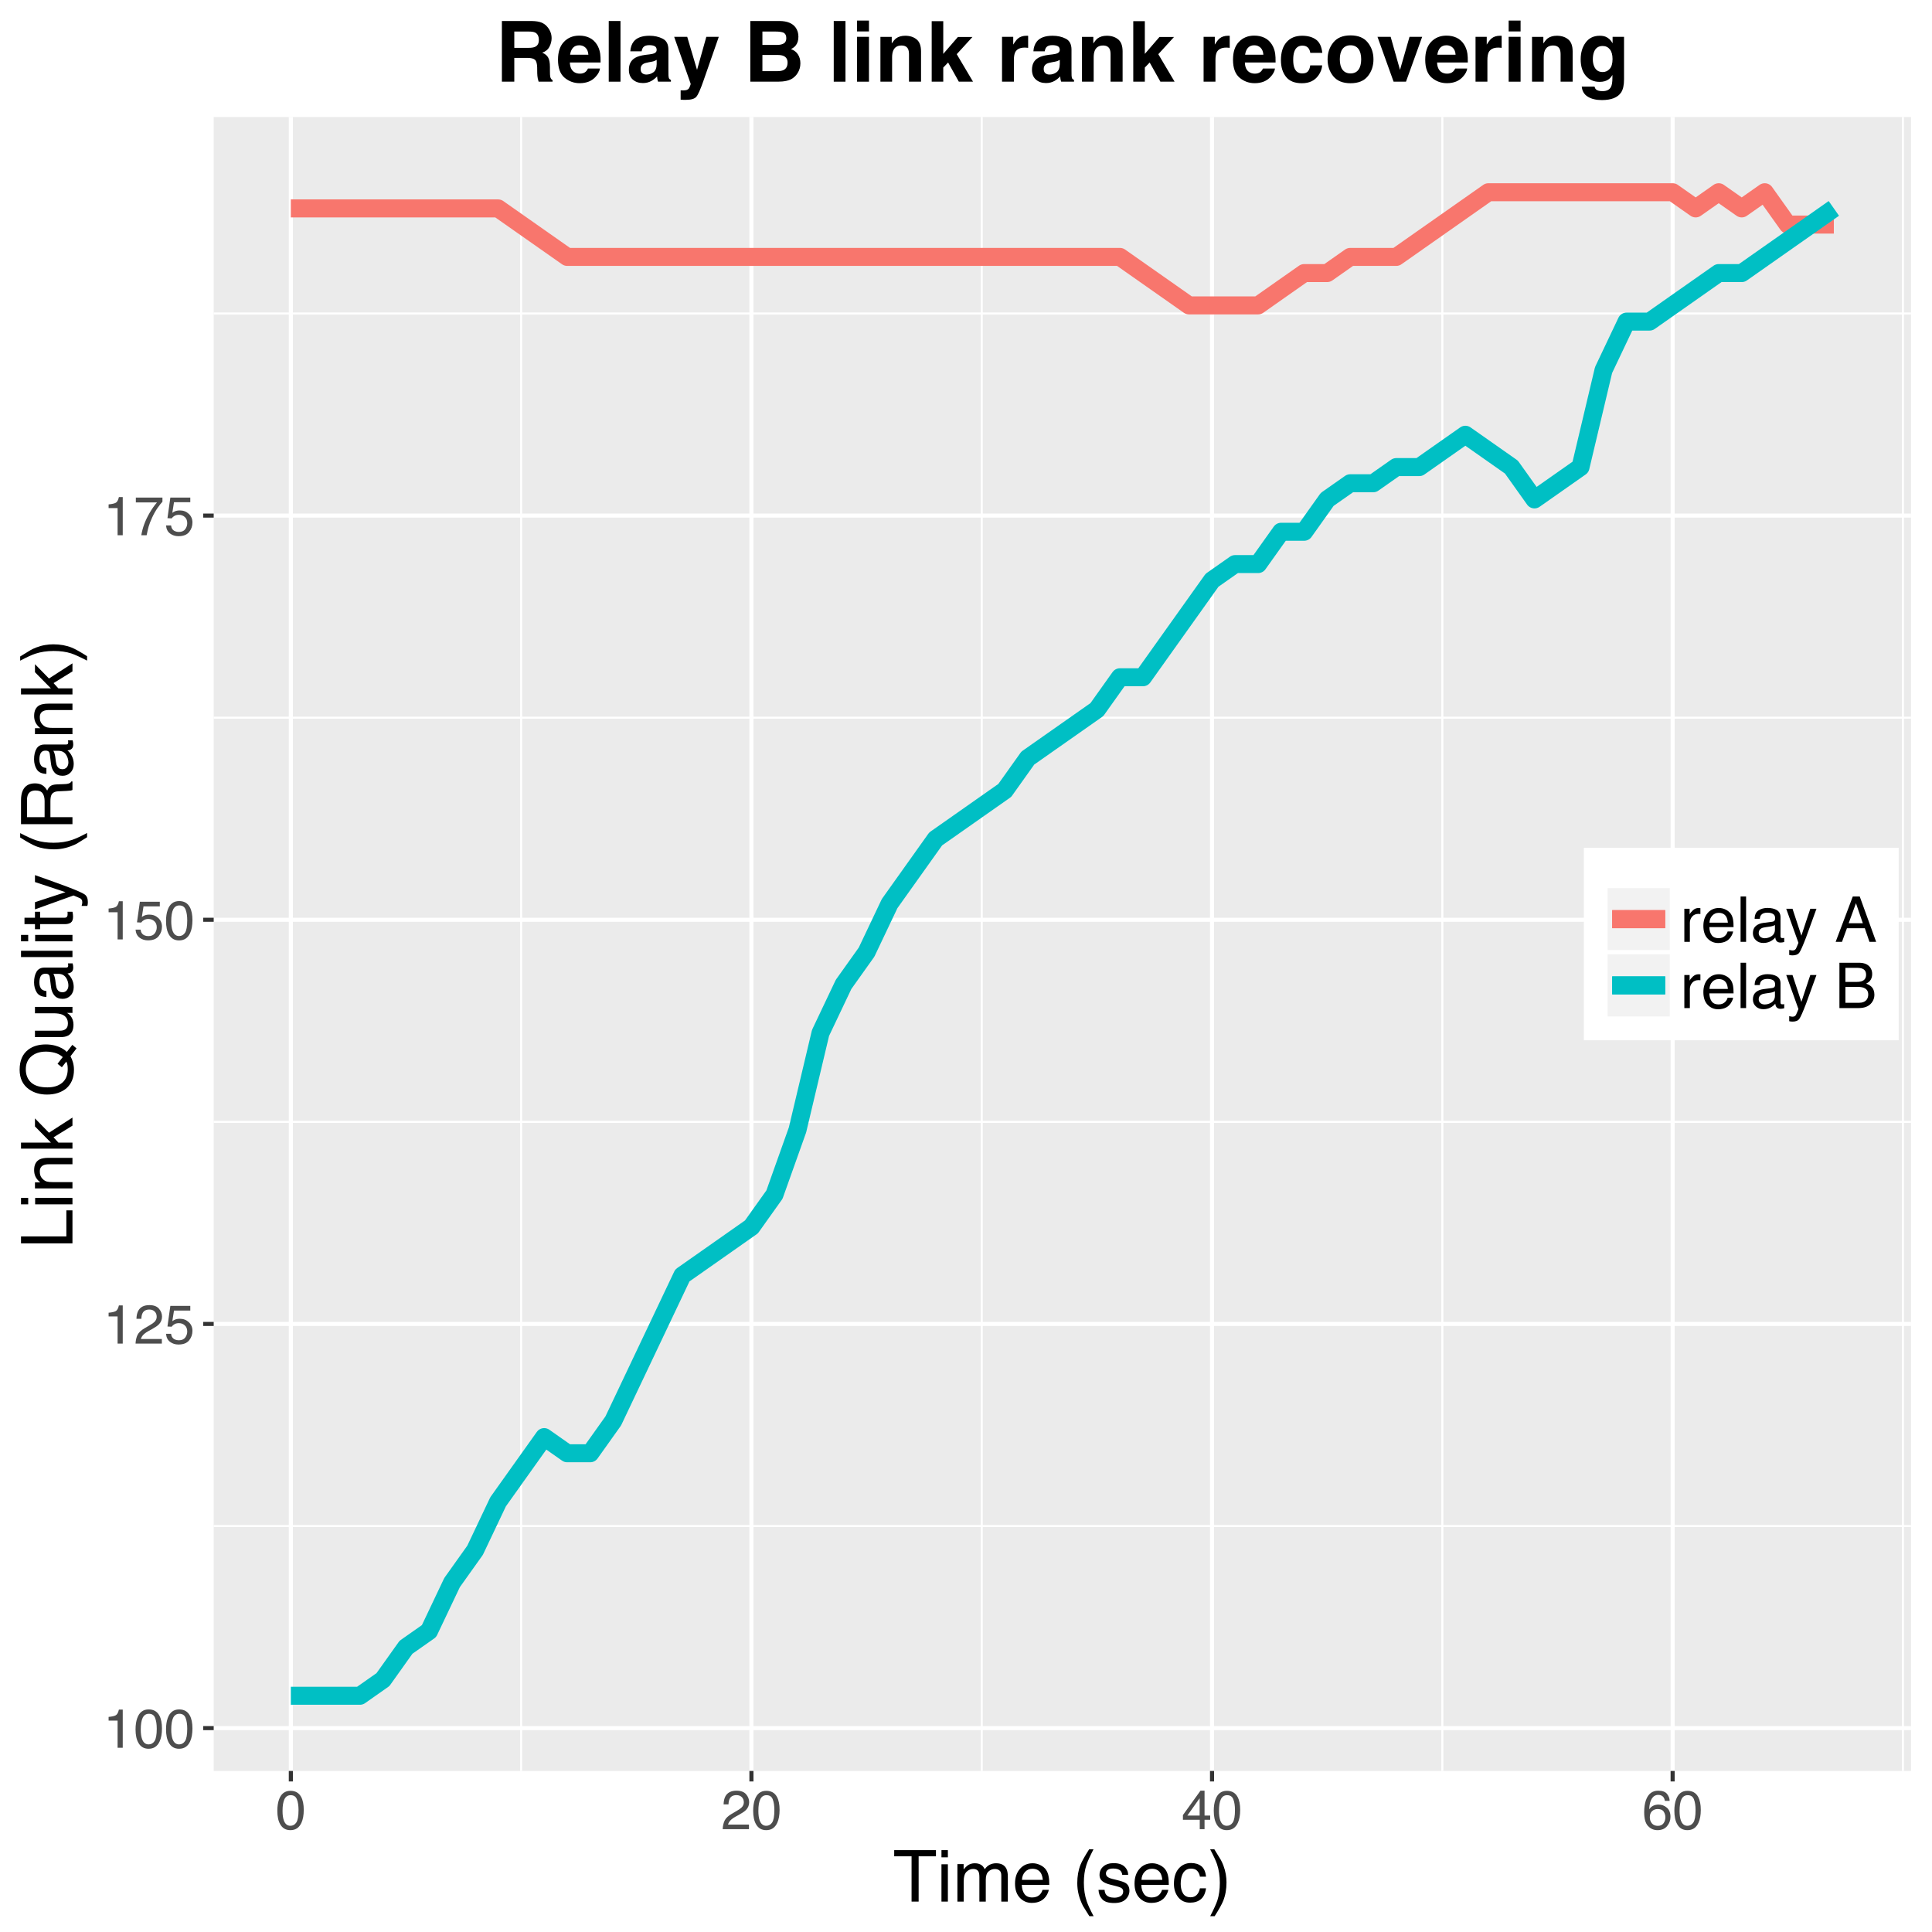 <?xml version="1.0" encoding="UTF-8"?>
<svg xmlns="http://www.w3.org/2000/svg" xmlns:xlink="http://www.w3.org/1999/xlink" width="504pt" height="504pt" viewBox="0 0 504 504" version="1.1">
<defs>
<g>
<symbol overflow="visible" id="glyph0-0">
<path style="stroke:none;" d="M 0.453 0 L 0.453 -10.25 L 8.594 -10.25 L 8.594 0 Z M 7.312 -1.281 L 7.312 -8.969 L 1.75 -8.969 L 1.75 -1.281 Z M 7.312 -1.281 "/>
</symbol>
<symbol overflow="visible" id="glyph0-1">
<path style="stroke:none;" d="M 1.375 -7.078 L 1.375 -8.047 C 2.281 -8.129 2.91 -8.273 3.266 -8.484 C 3.617 -8.691 3.883 -9.18 4.062 -9.953 L 5.062 -9.953 L 5.062 0 L 3.719 0 L 3.719 -7.078 Z M 1.375 -7.078 "/>
</symbol>
<symbol overflow="visible" id="glyph0-2">
<path style="stroke:none;" d="M 3.875 -10 C 5.164 -10 6.098 -9.461 6.672 -8.391 C 7.117 -7.566 7.344 -6.441 7.344 -5.016 C 7.344 -3.648 7.141 -2.523 6.734 -1.641 C 6.148 -0.367 5.191 0.266 3.859 0.266 C 2.66 0.266 1.77 -0.254 1.188 -1.297 C 0.695 -2.16 0.453 -3.328 0.453 -4.797 C 0.453 -5.93 0.598 -6.906 0.891 -7.719 C 1.43 -9.238 2.426 -10 3.875 -10 Z M 3.859 -0.875 C 4.504 -0.875 5.02 -1.16 5.406 -1.734 C 5.789 -2.316 5.984 -3.395 5.984 -4.969 C 5.984 -6.102 5.844 -7.035 5.562 -7.766 C 5.289 -8.492 4.75 -8.859 3.938 -8.859 C 3.195 -8.859 2.656 -8.508 2.312 -7.812 C 1.977 -7.125 1.812 -6.102 1.812 -4.75 C 1.812 -3.727 1.922 -2.91 2.141 -2.297 C 2.473 -1.348 3.047 -0.875 3.859 -0.875 Z M 3.859 -0.875 "/>
</symbol>
<symbol overflow="visible" id="glyph0-3">
<path style="stroke:none;" d="M 0.453 0 C 0.492 -0.863 0.664 -1.613 0.969 -2.25 C 1.281 -2.883 1.891 -3.461 2.797 -3.984 L 4.125 -4.766 C 4.727 -5.109 5.148 -5.406 5.391 -5.656 C 5.773 -6.039 5.969 -6.484 5.969 -6.984 C 5.969 -7.566 5.789 -8.023 5.438 -8.359 C 5.094 -8.703 4.629 -8.875 4.047 -8.875 C 3.18 -8.875 2.586 -8.551 2.266 -7.906 C 2.086 -7.551 1.988 -7.066 1.969 -6.453 L 0.688 -6.453 C 0.707 -7.316 0.867 -8.023 1.172 -8.578 C 1.711 -9.547 2.676 -10.031 4.062 -10.031 C 5.195 -10.031 6.031 -9.719 6.562 -9.094 C 7.094 -8.477 7.359 -7.789 7.359 -7.031 C 7.359 -6.238 7.078 -5.555 6.516 -4.984 C 6.191 -4.648 5.609 -4.25 4.766 -3.781 L 3.797 -3.25 C 3.348 -3 2.992 -2.758 2.734 -2.531 C 2.266 -2.125 1.969 -1.676 1.844 -1.188 L 7.312 -1.188 L 7.312 0 Z M 0.453 0 "/>
</symbol>
<symbol overflow="visible" id="glyph0-4">
<path style="stroke:none;" d="M 1.766 -2.547 C 1.848 -1.828 2.18 -1.332 2.766 -1.062 C 3.066 -0.926 3.41 -0.859 3.797 -0.859 C 4.547 -0.859 5.098 -1.094 5.453 -1.562 C 5.805 -2.039 5.984 -2.566 5.984 -3.141 C 5.984 -3.836 5.77 -4.375 5.344 -4.75 C 4.926 -5.133 4.414 -5.328 3.812 -5.328 C 3.383 -5.328 3.016 -5.242 2.703 -5.078 C 2.391 -4.91 2.125 -4.68 1.906 -4.391 L 0.828 -4.453 L 1.578 -9.828 L 6.781 -9.828 L 6.781 -8.609 L 2.531 -8.609 L 2.094 -5.844 C 2.332 -6.008 2.555 -6.141 2.766 -6.234 C 3.141 -6.391 3.57 -6.469 4.062 -6.469 C 4.977 -6.469 5.754 -6.172 6.391 -5.578 C 7.023 -4.984 7.344 -4.234 7.344 -3.328 C 7.344 -2.379 7.051 -1.547 6.469 -0.828 C 5.883 -0.109 4.953 0.25 3.672 0.25 C 2.859 0.25 2.141 0.02 1.516 -0.438 C 0.891 -0.895 0.535 -1.598 0.453 -2.547 Z M 1.766 -2.547 "/>
</symbol>
<symbol overflow="visible" id="glyph0-5">
<path style="stroke:none;" d="M 7.469 -9.828 L 7.469 -8.734 C 7.156 -8.422 6.727 -7.879 6.188 -7.109 C 5.656 -6.336 5.188 -5.504 4.781 -4.609 C 4.375 -3.734 4.066 -2.941 3.859 -2.234 C 3.723 -1.766 3.551 -1.02 3.344 0 L 1.953 0 C 2.266 -1.906 2.961 -3.805 4.047 -5.703 C 4.68 -6.805 5.348 -7.758 6.047 -8.562 L 0.531 -8.562 L 0.531 -9.828 Z M 7.469 -9.828 "/>
</symbol>
<symbol overflow="visible" id="glyph0-6">
<path style="stroke:none;" d="M 4.719 -3.547 L 4.719 -8.062 L 1.516 -3.547 Z M 4.75 0 L 4.75 -2.438 L 0.359 -2.438 L 0.359 -3.672 L 4.938 -10.031 L 6 -10.031 L 6 -3.547 L 7.469 -3.547 L 7.469 -2.438 L 6 -2.438 L 6 0 Z M 4.75 0 "/>
</symbol>
<symbol overflow="visible" id="glyph0-7">
<path style="stroke:none;" d="M 4.188 -10.031 C 5.301 -10.031 6.078 -9.738 6.516 -9.156 C 6.953 -8.582 7.172 -7.988 7.172 -7.375 L 5.938 -7.375 C 5.863 -7.77 5.742 -8.082 5.578 -8.312 C 5.273 -8.727 4.816 -8.938 4.203 -8.938 C 3.492 -8.938 2.93 -8.609 2.516 -7.953 C 2.109 -7.305 1.883 -6.379 1.844 -5.172 C 2.125 -5.598 2.484 -5.914 2.922 -6.125 C 3.328 -6.312 3.773 -6.406 4.266 -6.406 C 5.098 -6.406 5.828 -6.133 6.453 -5.594 C 7.078 -5.062 7.391 -4.266 7.391 -3.203 C 7.391 -2.297 7.094 -1.488 6.5 -0.781 C 5.914 -0.082 5.078 0.266 3.984 0.266 C 3.047 0.266 2.234 -0.086 1.547 -0.797 C 0.867 -1.516 0.531 -2.711 0.531 -4.391 C 0.531 -5.629 0.68 -6.68 0.984 -7.547 C 1.566 -9.203 2.633 -10.031 4.188 -10.031 Z M 4.094 -0.859 C 4.75 -0.859 5.238 -1.078 5.562 -1.516 C 5.895 -1.961 6.062 -2.488 6.062 -3.094 C 6.062 -3.613 5.914 -4.102 5.625 -4.562 C 5.332 -5.02 4.801 -5.25 4.031 -5.25 C 3.488 -5.25 3.016 -5.07 2.609 -4.719 C 2.203 -4.363 2 -3.82 2 -3.094 C 2 -2.469 2.18 -1.938 2.547 -1.5 C 2.922 -1.07 3.438 -0.859 4.094 -0.859 Z M 4.094 -0.859 "/>
</symbol>
<symbol overflow="visible" id="glyph1-0">
<path style="stroke:none;" d="M 0.609 0 L 0.609 -13.422 L 11.25 -13.422 L 11.25 0 Z M 9.578 -1.688 L 9.578 -11.734 L 2.281 -11.734 L 2.281 -1.688 Z M 9.578 -1.688 "/>
</symbol>
<symbol overflow="visible" id="glyph1-1">
<path style="stroke:none;" d="M 11.188 -13.422 L 11.188 -11.812 L 6.672 -11.812 L 6.672 0 L 4.828 0 L 4.828 -11.812 L 0.297 -11.812 L 0.297 -13.422 Z M 11.188 -13.422 "/>
</symbol>
<symbol overflow="visible" id="glyph1-2">
<path style="stroke:none;" d="M 1.203 -9.734 L 2.875 -9.734 L 2.875 0 L 1.203 0 Z M 1.203 -13.422 L 2.875 -13.422 L 2.875 -11.547 L 1.203 -11.547 Z M 1.203 -13.422 "/>
</symbol>
<symbol overflow="visible" id="glyph1-3">
<path style="stroke:none;" d="M 1.203 -9.781 L 2.828 -9.781 L 2.828 -8.391 C 3.223 -8.867 3.578 -9.219 3.891 -9.438 C 4.43 -9.812 5.047 -10 5.734 -10 C 6.516 -10 7.141 -9.805 7.609 -9.422 C 7.879 -9.203 8.125 -8.879 8.344 -8.453 C 8.707 -8.973 9.133 -9.359 9.625 -9.609 C 10.125 -9.867 10.68 -10 11.297 -10 C 12.609 -10 13.504 -9.523 13.984 -8.578 C 14.234 -8.066 14.359 -7.379 14.359 -6.516 L 14.359 0 L 12.656 0 L 12.656 -6.797 C 12.656 -7.441 12.492 -7.883 12.172 -8.125 C 11.848 -8.375 11.453 -8.5 10.984 -8.5 C 10.336 -8.5 9.781 -8.281 9.312 -7.844 C 8.844 -7.414 8.609 -6.695 8.609 -5.688 L 8.609 0 L 6.938 0 L 6.938 -6.391 C 6.938 -7.047 6.859 -7.523 6.703 -7.828 C 6.453 -8.285 5.988 -8.516 5.312 -8.516 C 4.688 -8.516 4.117 -8.273 3.609 -7.797 C 3.098 -7.316 2.844 -6.445 2.844 -5.188 L 2.844 0 L 1.203 0 Z M 1.203 -9.781 "/>
</symbol>
<symbol overflow="visible" id="glyph1-4">
<path style="stroke:none;" d="M 5.281 -10 C 5.969 -10 6.641 -9.832 7.297 -9.5 C 7.953 -9.176 8.445 -8.758 8.781 -8.25 C 9.113 -7.75 9.332 -7.172 9.438 -6.516 C 9.539 -6.066 9.594 -5.348 9.594 -4.359 L 2.422 -4.359 C 2.453 -3.367 2.688 -2.57 3.125 -1.969 C 3.562 -1.375 4.238 -1.078 5.156 -1.078 C 6.02 -1.078 6.707 -1.359 7.219 -1.922 C 7.508 -2.254 7.711 -2.633 7.828 -3.062 L 9.453 -3.062 C 9.41 -2.707 9.27 -2.305 9.031 -1.859 C 8.789 -1.422 8.52 -1.062 8.219 -0.781 C 7.719 -0.301 7.098 0.023 6.359 0.203 C 5.961 0.297 5.516 0.344 5.016 0.344 C 3.805 0.344 2.773 -0.098 1.922 -0.984 C 1.078 -1.867 0.656 -3.109 0.656 -4.703 C 0.656 -6.273 1.082 -7.551 1.938 -8.531 C 2.789 -9.508 3.906 -10 5.281 -10 Z M 7.906 -5.672 C 7.832 -6.379 7.676 -6.945 7.438 -7.375 C 6.988 -8.164 6.234 -8.562 5.172 -8.562 C 4.422 -8.562 3.789 -8.289 3.281 -7.75 C 2.77 -7.207 2.5 -6.516 2.469 -5.672 Z M 5.125 -10.016 Z M 5.125 -10.016 "/>
</symbol>
<symbol overflow="visible" id="glyph1-5">
<path style="stroke:none;" d=""/>
</symbol>
<symbol overflow="visible" id="glyph1-6">
<path style="stroke:none;" d="M 5.531 -13.641 C 4.57 -11.773 3.953 -10.406 3.672 -9.531 C 3.234 -8.195 3.016 -6.656 3.016 -4.906 C 3.016 -3.145 3.266 -1.535 3.766 -0.078 C 4.066 0.828 4.664 2.125 5.562 3.812 L 4.453 3.812 C 3.566 2.426 3.016 1.539 2.797 1.156 C 2.586 0.77 2.359 0.25 2.109 -0.406 C 1.766 -1.301 1.523 -2.258 1.391 -3.281 C 1.328 -3.812 1.297 -4.316 1.297 -4.797 C 1.297 -6.598 1.578 -8.203 2.141 -9.609 C 2.504 -10.504 3.254 -11.848 4.391 -13.641 Z M 5.531 -13.641 "/>
</symbol>
<symbol overflow="visible" id="glyph1-7">
<path style="stroke:none;" d="M 2.188 -3.062 C 2.227 -2.52 2.363 -2.102 2.594 -1.812 C 3.008 -1.281 3.727 -1.016 4.75 -1.016 C 5.352 -1.016 5.883 -1.145 6.344 -1.406 C 6.812 -1.676 7.047 -2.086 7.047 -2.641 C 7.047 -3.055 6.863 -3.375 6.5 -3.594 C 6.258 -3.727 5.789 -3.883 5.094 -4.062 L 3.781 -4.391 C 2.945 -4.598 2.332 -4.832 1.938 -5.094 C 1.227 -5.531 0.875 -6.145 0.875 -6.938 C 0.875 -7.852 1.207 -8.598 1.875 -9.172 C 2.539 -9.742 3.438 -10.031 4.562 -10.031 C 6.039 -10.031 7.102 -9.598 7.75 -8.734 C 8.156 -8.191 8.352 -7.602 8.344 -6.969 L 6.797 -6.969 C 6.766 -7.344 6.633 -7.68 6.406 -7.984 C 6.02 -8.41 5.363 -8.625 4.438 -8.625 C 3.812 -8.625 3.336 -8.504 3.016 -8.266 C 2.703 -8.035 2.547 -7.723 2.547 -7.328 C 2.547 -6.898 2.754 -6.562 3.172 -6.312 C 3.422 -6.156 3.781 -6.02 4.25 -5.906 L 5.344 -5.641 C 6.52 -5.359 7.312 -5.082 7.719 -4.812 C 8.352 -4.395 8.672 -3.734 8.672 -2.828 C 8.672 -1.961 8.336 -1.211 7.672 -0.578 C 7.016 0.055 6.016 0.375 4.672 0.375 C 3.211 0.375 2.18 0.047 1.578 -0.609 C 0.973 -1.273 0.648 -2.094 0.609 -3.062 Z M 4.609 -10.016 Z M 4.609 -10.016 "/>
</symbol>
<symbol overflow="visible" id="glyph1-8">
<path style="stroke:none;" d="M 4.984 -10.062 C 6.078 -10.062 6.969 -9.789 7.656 -9.25 C 8.352 -8.719 8.77 -7.801 8.906 -6.5 L 7.312 -6.5 C 7.219 -7.094 6.992 -7.586 6.641 -7.984 C 6.297 -8.391 5.742 -8.594 4.984 -8.594 C 3.93 -8.594 3.18 -8.082 2.734 -7.062 C 2.441 -6.395 2.297 -5.578 2.297 -4.609 C 2.297 -3.617 2.5 -2.789 2.906 -2.125 C 3.32 -1.457 3.977 -1.125 4.875 -1.125 C 5.551 -1.125 6.086 -1.332 6.484 -1.75 C 6.891 -2.164 7.164 -2.738 7.312 -3.469 L 8.906 -3.469 C 8.727 -2.164 8.273 -1.211 7.547 -0.609 C 6.816 -0.016 5.879 0.281 4.734 0.281 C 3.461 0.281 2.441 -0.18 1.672 -1.109 C 0.91 -2.047 0.531 -3.219 0.531 -4.625 C 0.531 -6.344 0.945 -7.676 1.781 -8.625 C 2.625 -9.582 3.691 -10.062 4.984 -10.062 Z M 4.719 -10.016 Z M 4.719 -10.016 "/>
</symbol>
<symbol overflow="visible" id="glyph1-9">
<path style="stroke:none;" d="M 0.641 3.812 C 1.609 1.926 2.234 0.551 2.516 -0.312 C 2.941 -1.625 3.156 -3.156 3.156 -4.906 C 3.156 -6.664 2.91 -8.281 2.422 -9.75 C 2.117 -10.645 1.52 -11.941 0.625 -13.641 L 1.719 -13.641 C 2.656 -12.141 3.223 -11.211 3.422 -10.859 C 3.617 -10.516 3.836 -10.035 4.078 -9.422 C 4.367 -8.66 4.578 -7.906 4.703 -7.156 C 4.828 -6.414 4.891 -5.703 4.891 -5.016 C 4.891 -3.211 4.602 -1.602 4.031 -0.188 C 3.664 0.719 2.922 2.051 1.797 3.812 Z M 0.641 3.812 "/>
</symbol>
<symbol overflow="visible" id="glyph2-0">
<path style="stroke:none;" d="M 0 -0.609 L -13.422 -0.609 L -13.422 -11.25 L 0 -11.25 Z M -1.688 -9.578 L -11.734 -9.578 L -11.734 -2.281 L -1.688 -2.281 Z M -1.688 -9.578 "/>
</symbol>
<symbol overflow="visible" id="glyph2-1">
<path style="stroke:none;" d="M -13.422 -1.422 L -13.422 -3.234 L -1.594 -3.234 L -1.594 -10.031 L 0 -10.031 L 0 -1.422 Z M -13.422 -1.422 "/>
</symbol>
<symbol overflow="visible" id="glyph2-2">
<path style="stroke:none;" d="M -9.734 -1.203 L -9.734 -2.875 L 0 -2.875 L 0 -1.203 Z M -13.422 -1.203 L -13.422 -2.875 L -11.547 -2.875 L -11.547 -1.203 Z M -13.422 -1.203 "/>
</symbol>
<symbol overflow="visible" id="glyph2-3">
<path style="stroke:none;" d="M -9.781 -1.203 L -9.781 -2.766 L -8.391 -2.766 C -8.961 -3.234 -9.375 -3.723 -9.625 -4.234 C -9.875 -4.754 -10 -5.332 -10 -5.969 C -10 -7.352 -9.516 -8.289 -8.547 -8.781 C -8.016 -9.039 -7.258 -9.172 -6.281 -9.172 L 0 -9.172 L 0 -7.5 L -6.172 -7.5 C -6.766 -7.5 -7.242 -7.41 -7.609 -7.234 C -8.211 -6.941 -8.516 -6.414 -8.516 -5.656 C -8.516 -5.258 -8.477 -4.938 -8.406 -4.688 C -8.27 -4.238 -8 -3.844 -7.594 -3.5 C -7.27 -3.227 -6.938 -3.051 -6.594 -2.969 C -6.25 -2.883 -5.758 -2.844 -5.125 -2.844 L 0 -2.844 L 0 -1.203 Z M -10.016 -5.062 Z M -10.016 -5.062 "/>
</symbol>
<symbol overflow="visible" id="glyph2-4">
<path style="stroke:none;" d="M -13.422 -1.172 L -13.422 -2.75 L -5.625 -2.75 L -9.781 -6.969 L -9.781 -9.062 L -6.125 -5.328 L 0 -9.281 L 0 -7.172 L -4.938 -4.125 L -3.672 -2.75 L 0 -2.75 L 0 -1.172 Z M -13.422 -1.172 "/>
</symbol>
<symbol overflow="visible" id="glyph2-5">
<path style="stroke:none;" d=""/>
</symbol>
<symbol overflow="visible" id="glyph2-6">
<path style="stroke:none;" d="M -0.031 -13.703 L 1.062 -12.781 L -0.516 -10.719 C -0.234 -10.219 -0.016 -9.676 0.141 -9.094 C 0.305 -8.508 0.391 -7.875 0.391 -7.188 C 0.391 -5.102 -0.289 -3.473 -1.656 -2.297 C -2.977 -1.254 -4.641 -0.734 -6.641 -0.734 C -8.453 -0.734 -10.004 -1.18 -11.297 -2.078 C -12.953 -3.234 -13.781 -4.945 -13.781 -7.219 C -13.781 -9.582 -13.02 -11.332 -11.5 -12.469 C -10.312 -13.363 -8.789 -13.812 -6.938 -13.812 C -6.07 -13.812 -5.242 -13.703 -4.453 -13.484 C -3.234 -13.16 -2.238 -12.617 -1.469 -11.859 Z M -1.234 -7.406 C -1.234 -7.781 -1.258 -8.129 -1.312 -8.453 C -1.363 -8.785 -1.461 -9.078 -1.609 -9.328 L -2.766 -7.859 L -3.891 -8.766 L -2.531 -10.516 C -3.164 -11.066 -3.875 -11.441 -4.656 -11.641 C -5.438 -11.836 -6.188 -11.938 -6.906 -11.938 C -8.488 -11.938 -9.758 -11.523 -10.719 -10.703 C -11.688 -9.879 -12.172 -8.754 -12.172 -7.328 C -12.172 -5.879 -11.707 -4.727 -10.781 -3.875 C -9.852 -3.031 -8.43 -2.609 -6.516 -2.609 C -4.898 -2.609 -3.613 -3.016 -2.656 -3.828 C -1.707 -4.641 -1.234 -5.832 -1.234 -7.406 Z M -1.234 -7.406 "/>
</symbol>
<symbol overflow="visible" id="glyph2-7">
<path style="stroke:none;" d="M -9.781 -2.844 L -3.281 -2.844 C -2.781 -2.844 -2.375 -2.926 -2.062 -3.094 C -1.477 -3.383 -1.188 -3.926 -1.188 -4.719 C -1.188 -5.863 -1.695 -6.645 -2.719 -7.062 C -3.27 -7.281 -4.023 -7.391 -4.984 -7.391 L -9.781 -7.391 L -9.781 -9.047 L 0 -9.047 L 0 -7.484 L -1.438 -7.5 C -1.07 -7.289 -0.758 -7.031 -0.5 -6.719 C 0.008 -6.082 0.266 -5.316 0.266 -4.422 C 0.266 -3.035 -0.195 -2.086 -1.125 -1.578 C -1.625 -1.305 -2.289 -1.172 -3.125 -1.172 L -9.781 -1.172 Z M -10.016 -5.109 Z M -10.016 -5.109 "/>
</symbol>
<symbol overflow="visible" id="glyph2-8">
<path style="stroke:none;" d="M -2.609 -2.469 C -2.129 -2.469 -1.75 -2.641 -1.469 -2.984 C -1.195 -3.328 -1.062 -3.738 -1.062 -4.219 C -1.062 -4.801 -1.195 -5.363 -1.469 -5.906 C -1.914 -6.812 -2.645 -7.266 -3.656 -7.266 L -4.984 -7.266 C -4.848 -7.066 -4.738 -6.805 -4.656 -6.484 C -4.57 -6.172 -4.508 -5.863 -4.469 -5.562 L -4.344 -4.562 C -4.27 -3.969 -4.145 -3.52 -3.969 -3.219 C -3.688 -2.719 -3.234 -2.469 -2.609 -2.469 Z M -5.922 -6.453 C -5.973 -6.828 -6.133 -7.078 -6.406 -7.203 C -6.551 -7.273 -6.758 -7.312 -7.031 -7.312 C -7.594 -7.312 -8 -7.113 -8.25 -6.719 C -8.5 -6.32 -8.625 -5.75 -8.625 -5 C -8.625 -4.145 -8.395 -3.535 -7.938 -3.172 C -7.676 -2.973 -7.297 -2.844 -6.797 -2.781 L -6.797 -1.25 C -8.004 -1.281 -8.844 -1.672 -9.312 -2.422 C -9.781 -3.172 -10.016 -4.047 -10.016 -5.047 C -10.016 -6.191 -9.797 -7.125 -9.359 -7.844 C -8.922 -8.551 -8.238 -8.906 -7.312 -8.906 L -1.688 -8.906 C -1.508 -8.906 -1.367 -8.941 -1.266 -9.016 C -1.16 -9.086 -1.109 -9.238 -1.109 -9.469 C -1.109 -9.539 -1.113 -9.617 -1.125 -9.703 C -1.133 -9.797 -1.148 -9.895 -1.172 -10 L 0.047 -10 C 0.117 -9.738 0.16 -9.539 0.172 -9.406 C 0.191 -9.281 0.203 -9.102 0.203 -8.875 C 0.203 -8.301 0.004 -7.891 -0.391 -7.641 C -0.609 -7.504 -0.91 -7.41 -1.297 -7.359 C -0.859 -7.016 -0.477 -6.531 -0.156 -5.906 C 0.164 -5.281 0.328 -4.586 0.328 -3.828 C 0.328 -2.922 0.051 -2.18 -0.5 -1.609 C -1.051 -1.035 -1.738 -0.75 -2.562 -0.75 C -3.469 -0.75 -4.172 -1.031 -4.672 -1.594 C -5.172 -2.164 -5.477 -2.91 -5.594 -3.828 Z M -10.016 -5.094 Z M -10.016 -5.094 "/>
</symbol>
<symbol overflow="visible" id="glyph2-9">
<path style="stroke:none;" d="M -13.422 -1.25 L -13.422 -2.891 L 0 -2.891 L 0 -1.25 Z M -13.422 -1.25 "/>
</symbol>
<symbol overflow="visible" id="glyph2-10">
<path style="stroke:none;" d="M -12.516 -1.531 L -12.516 -3.203 L -9.781 -3.203 L -9.781 -4.766 L -8.438 -4.766 L -8.438 -3.203 L -2.062 -3.203 C -1.719 -3.203 -1.488 -3.316 -1.375 -3.547 C -1.301 -3.672 -1.266 -3.883 -1.266 -4.188 C -1.266 -4.258 -1.266 -4.344 -1.266 -4.438 C -1.273 -4.531 -1.285 -4.641 -1.297 -4.766 L 0 -4.766 C 0.051 -4.566 0.086 -4.363 0.109 -4.156 C 0.141 -3.957 0.156 -3.738 0.156 -3.5 C 0.156 -2.738 -0.035 -2.219 -0.422 -1.938 C -0.816 -1.664 -1.332 -1.531 -1.969 -1.531 L -8.438 -1.531 L -8.438 -0.203 L -9.781 -0.203 L -9.781 -1.531 Z M -12.516 -1.531 "/>
</symbol>
<symbol overflow="visible" id="glyph2-11">
<path style="stroke:none;" d="M -9.781 -7.312 L -9.781 -9.125 C -9.156 -8.895 -7.723 -8.383 -5.484 -7.594 C -3.805 -6.988 -2.438 -6.488 -1.375 -6.094 C 1.113 -5.145 2.633 -4.473 3.188 -4.078 C 3.738 -3.691 4.016 -3.023 4.016 -2.078 C 4.016 -1.836 4.004 -1.656 3.984 -1.531 C 3.961 -1.414 3.926 -1.266 3.875 -1.078 L 2.391 -1.078 C 2.461 -1.359 2.508 -1.562 2.531 -1.688 C 2.551 -1.82 2.562 -1.938 2.562 -2.031 C 2.562 -2.344 2.508 -2.566 2.406 -2.703 C 2.301 -2.848 2.176 -2.969 2.031 -3.062 C 1.988 -3.094 1.738 -3.203 1.281 -3.391 C 0.832 -3.586 0.5 -3.727 0.281 -3.812 L -9.781 -0.188 L -9.781 -2.062 L -1.812 -4.672 Z M -10.016 -4.672 Z M -10.016 -4.672 "/>
</symbol>
<symbol overflow="visible" id="glyph2-12">
<path style="stroke:none;" d="M -13.641 -5.531 C -11.773 -4.57 -10.406 -3.953 -9.531 -3.672 C -8.195 -3.234 -6.656 -3.016 -4.906 -3.016 C -3.145 -3.016 -1.535 -3.266 -0.078 -3.766 C 0.828 -4.066 2.125 -4.664 3.812 -5.562 L 3.812 -4.453 C 2.426 -3.566 1.539 -3.016 1.156 -2.797 C 0.77 -2.586 0.25 -2.359 -0.406 -2.109 C -1.301 -1.766 -2.258 -1.523 -3.281 -1.391 C -3.812 -1.328 -4.316 -1.297 -4.797 -1.297 C -6.598 -1.297 -8.203 -1.578 -9.609 -2.141 C -10.504 -2.504 -11.848 -3.254 -13.641 -4.391 Z M -13.641 -5.531 "/>
</symbol>
<symbol overflow="visible" id="glyph2-13">
<path style="stroke:none;" d="M -7.266 -7.656 C -7.266 -8.508 -7.438 -9.18 -7.781 -9.672 C -8.125 -10.172 -8.738 -10.422 -9.625 -10.422 C -10.582 -10.422 -11.234 -10.078 -11.578 -9.391 C -11.766 -9.016 -11.859 -8.52 -11.859 -7.906 L -11.859 -3.469 L -7.266 -3.469 Z M -13.422 -1.641 L -13.422 -7.859 C -13.422 -8.879 -13.27 -9.723 -12.969 -10.391 C -12.395 -11.648 -11.336 -12.281 -9.797 -12.281 C -8.992 -12.281 -8.336 -12.113 -7.828 -11.781 C -7.316 -11.445 -6.906 -10.984 -6.594 -10.391 C -6.383 -10.91 -6.102 -11.301 -5.75 -11.562 C -5.406 -11.832 -4.844 -11.984 -4.062 -12.016 L -2.266 -12.078 C -1.754 -12.086 -1.375 -12.129 -1.125 -12.203 C -0.695 -12.305 -0.422 -12.5 -0.297 -12.781 L 0 -12.781 L 0 -10.562 C -0.113 -10.5 -0.258 -10.445 -0.438 -10.406 C -0.625 -10.375 -0.977 -10.344 -1.5 -10.312 L -3.75 -10.203 C -4.625 -10.16 -5.207 -9.836 -5.5 -9.234 C -5.664 -8.891 -5.75 -8.344 -5.75 -7.594 L -5.75 -3.469 L 0 -3.469 L 0 -1.641 Z M -13.422 -1.641 "/>
</symbol>
<symbol overflow="visible" id="glyph2-14">
<path style="stroke:none;" d="M 3.812 -0.641 C 1.926 -1.609 0.551 -2.234 -0.312 -2.516 C -1.625 -2.941 -3.156 -3.156 -4.906 -3.156 C -6.664 -3.156 -8.281 -2.91 -9.75 -2.422 C -10.645 -2.117 -11.941 -1.52 -13.641 -0.625 L -13.641 -1.719 C -12.141 -2.656 -11.211 -3.223 -10.859 -3.422 C -10.516 -3.617 -10.035 -3.836 -9.422 -4.078 C -8.66 -4.367 -7.906 -4.578 -7.156 -4.703 C -6.414 -4.828 -5.703 -4.891 -5.016 -4.891 C -3.211 -4.891 -1.602 -4.602 -0.188 -4.031 C 0.719 -3.664 2.051 -2.922 3.812 -1.797 Z M 3.812 -0.641 "/>
</symbol>
<symbol overflow="visible" id="glyph3-0">
<path style="stroke:none;" d="M 0.531 0 L 0.531 -11.828 L 9.922 -11.828 L 9.922 0 Z M 8.438 -1.484 L 8.438 -10.359 L 2.016 -10.359 L 2.016 -1.484 Z M 8.438 -1.484 "/>
</symbol>
<symbol overflow="visible" id="glyph3-1">
<path style="stroke:none;" d="M 1.109 -8.625 L 2.484 -8.625 L 2.484 -7.141 C 2.598 -7.43 2.875 -7.785 3.312 -8.203 C 3.75 -8.617 4.254 -8.828 4.828 -8.828 C 4.859 -8.828 4.906 -8.82 4.969 -8.812 C 5.031 -8.812 5.141 -8.801 5.297 -8.781 L 5.297 -7.25 C 5.211 -7.27 5.133 -7.281 5.062 -7.281 C 4.988 -7.289 4.91 -7.297 4.828 -7.297 C 4.098 -7.297 3.535 -7.055 3.141 -6.578 C 2.742 -6.109 2.547 -5.57 2.547 -4.969 L 2.547 0 L 1.109 0 Z M 1.109 -8.625 "/>
</symbol>
<symbol overflow="visible" id="glyph3-2">
<path style="stroke:none;" d="M 4.656 -8.828 C 5.27 -8.828 5.863 -8.68 6.438 -8.391 C 7.008 -8.098 7.445 -7.727 7.75 -7.281 C 8.039 -6.844 8.234 -6.332 8.328 -5.75 C 8.41 -5.352 8.453 -4.719 8.453 -3.844 L 2.141 -3.844 C 2.16 -2.969 2.363 -2.266 2.75 -1.734 C 3.133 -1.211 3.734 -0.953 4.547 -0.953 C 5.305 -0.953 5.91 -1.203 6.359 -1.703 C 6.617 -1.992 6.801 -2.328 6.906 -2.703 L 8.344 -2.703 C 8.301 -2.391 8.172 -2.035 7.953 -1.641 C 7.742 -1.254 7.508 -0.938 7.25 -0.688 C 6.812 -0.258 6.266 0.023 5.609 0.172 C 5.266 0.266 4.875 0.312 4.438 0.312 C 3.352 0.312 2.438 -0.078 1.688 -0.859 C 0.945 -1.641 0.578 -2.738 0.578 -4.156 C 0.578 -5.539 0.953 -6.664 1.703 -7.531 C 2.461 -8.395 3.445 -8.828 4.656 -8.828 Z M 6.969 -5 C 6.906 -5.633 6.77 -6.141 6.562 -6.516 C 6.164 -7.211 5.5 -7.562 4.562 -7.562 C 3.895 -7.562 3.336 -7.316 2.891 -6.828 C 2.441 -6.348 2.203 -5.738 2.172 -5 Z M 4.516 -8.844 Z M 4.516 -8.844 "/>
</symbol>
<symbol overflow="visible" id="glyph3-3">
<path style="stroke:none;" d="M 1.109 -11.828 L 2.547 -11.828 L 2.547 0 L 1.109 0 Z M 1.109 -11.828 "/>
</symbol>
<symbol overflow="visible" id="glyph3-4">
<path style="stroke:none;" d="M 2.172 -2.297 C 2.172 -1.879 2.32 -1.547 2.625 -1.297 C 2.938 -1.055 3.301 -0.938 3.719 -0.938 C 4.227 -0.938 4.723 -1.055 5.203 -1.297 C 6.004 -1.691 6.406 -2.332 6.406 -3.219 L 6.406 -4.391 C 6.227 -4.273 6 -4.18 5.719 -4.109 C 5.445 -4.035 5.176 -3.984 4.906 -3.953 L 4.031 -3.828 C 3.5 -3.766 3.102 -3.656 2.844 -3.5 C 2.395 -3.25 2.172 -2.848 2.172 -2.297 Z M 5.688 -5.234 C 6.02 -5.273 6.242 -5.41 6.359 -5.641 C 6.422 -5.773 6.453 -5.961 6.453 -6.203 C 6.453 -6.691 6.273 -7.047 5.922 -7.266 C 5.566 -7.492 5.066 -7.609 4.422 -7.609 C 3.66 -7.609 3.117 -7.406 2.797 -7 C 2.617 -6.77 2.504 -6.438 2.453 -6 L 1.109 -6 C 1.129 -7.062 1.473 -7.801 2.141 -8.219 C 2.805 -8.633 3.578 -8.844 4.453 -8.844 C 5.461 -8.844 6.285 -8.648 6.922 -8.266 C 7.547 -7.867 7.859 -7.266 7.859 -6.453 L 7.859 -1.484 C 7.859 -1.328 7.891 -1.203 7.953 -1.109 C 8.016 -1.023 8.145 -0.984 8.344 -0.984 C 8.406 -0.984 8.477 -0.984 8.562 -0.984 C 8.645 -0.992 8.734 -1.008 8.828 -1.031 L 8.828 0.047 C 8.598 0.109 8.422 0.145 8.297 0.156 C 8.18 0.176 8.023 0.188 7.828 0.188 C 7.328 0.188 6.961 0.008 6.734 -0.344 C 6.617 -0.531 6.535 -0.797 6.484 -1.141 C 6.191 -0.754 5.77 -0.414 5.219 -0.125 C 4.664 0.156 4.055 0.297 3.391 0.297 C 2.586 0.297 1.93 0.051 1.422 -0.438 C 0.91 -0.926 0.656 -1.535 0.656 -2.266 C 0.656 -3.066 0.906 -3.688 1.406 -4.125 C 1.906 -4.562 2.562 -4.832 3.375 -4.938 Z M 4.484 -8.844 Z M 4.484 -8.844 "/>
</symbol>
<symbol overflow="visible" id="glyph3-5">
<path style="stroke:none;" d="M 6.453 -8.625 L 8.062 -8.625 C 7.852 -8.07 7.395 -6.812 6.688 -4.844 C 6.164 -3.363 5.727 -2.156 5.375 -1.219 C 4.531 0.988 3.938 2.332 3.594 2.812 C 3.25 3.289 2.66 3.531 1.828 3.531 C 1.617 3.531 1.457 3.52 1.344 3.5 C 1.238 3.488 1.109 3.461 0.953 3.422 L 0.953 2.109 C 1.203 2.172 1.383 2.207 1.5 2.219 C 1.613 2.238 1.711 2.25 1.797 2.25 C 2.066 2.25 2.266 2.203 2.391 2.109 C 2.516 2.023 2.617 1.922 2.703 1.797 C 2.734 1.754 2.832 1.535 3 1.141 C 3.164 0.742 3.285 0.445 3.359 0.25 L 0.172 -8.625 L 1.812 -8.625 L 4.125 -1.609 Z M 4.109 -8.844 Z M 4.109 -8.844 "/>
</symbol>
<symbol overflow="visible" id="glyph3-6">
<path style="stroke:none;" d=""/>
</symbol>
<symbol overflow="visible" id="glyph3-7">
<path style="stroke:none;" d="M 7.328 -4.844 L 5.531 -10.078 L 3.625 -4.844 Z M 4.703 -11.828 L 6.516 -11.828 L 10.797 0 L 9.047 0 L 7.844 -3.547 L 3.172 -3.547 L 1.891 0 L 0.234 0 Z M 5.531 -11.828 Z M 5.531 -11.828 "/>
</symbol>
<symbol overflow="visible" id="glyph3-8">
<path style="stroke:none;" d="M 5.703 -6.828 C 6.379 -6.828 6.906 -6.922 7.281 -7.109 C 7.875 -7.41 8.172 -7.941 8.172 -8.703 C 8.172 -9.484 7.859 -10.004 7.234 -10.266 C 6.867 -10.422 6.336 -10.5 5.641 -10.5 L 2.781 -10.5 L 2.781 -6.828 Z M 6.25 -1.375 C 7.227 -1.375 7.926 -1.656 8.344 -2.219 C 8.602 -2.582 8.734 -3.02 8.734 -3.531 C 8.734 -4.383 8.352 -4.969 7.594 -5.281 C 7.188 -5.445 6.645 -5.531 5.969 -5.531 L 2.781 -5.531 L 2.781 -1.375 Z M 1.219 -11.828 L 6.297 -11.828 C 7.68 -11.828 8.664 -11.414 9.25 -10.594 C 9.594 -10.102 9.766 -9.539 9.766 -8.906 C 9.766 -8.156 9.555 -7.539 9.141 -7.062 C 8.922 -6.812 8.602 -6.582 8.188 -6.375 C 8.789 -6.145 9.242 -5.883 9.547 -5.594 C 10.078 -5.07 10.344 -4.359 10.344 -3.453 C 10.344 -2.691 10.102 -2.004 9.625 -1.391 C 8.914 -0.461 7.781 0 6.219 0 L 1.219 0 Z M 1.219 -11.828 "/>
</symbol>
<symbol overflow="visible" id="glyph4-0">
<path style="stroke:none;" d="M 1.656 0 L 1.656 -15.828 L 14.406 -15.828 L 14.406 0 Z M 12.422 -1.984 L 12.422 -13.859 L 3.625 -13.859 L 3.625 -1.984 Z M 12.422 -1.984 "/>
</symbol>
<symbol overflow="visible" id="glyph4-1">
<path style="stroke:none;" d="M 4.984 -13.078 L 4.984 -8.828 L 8.734 -8.828 C 9.473 -8.828 10.031 -8.914 10.406 -9.094 C 11.062 -9.395 11.391 -9.988 11.391 -10.875 C 11.391 -11.832 11.07 -12.477 10.438 -12.812 C 10.082 -12.988 9.547 -13.078 8.828 -13.078 Z M 9.516 -15.828 C 10.629 -15.805 11.484 -15.672 12.078 -15.422 C 12.68 -15.172 13.188 -14.801 13.594 -14.312 C 13.938 -13.914 14.207 -13.473 14.406 -12.984 C 14.613 -12.492 14.719 -11.941 14.719 -11.328 C 14.719 -10.566 14.523 -9.82 14.141 -9.094 C 13.766 -8.375 13.141 -7.863 12.266 -7.562 C 12.992 -7.27 13.508 -6.852 13.812 -6.312 C 14.125 -5.77 14.281 -4.941 14.281 -3.828 L 14.281 -2.766 C 14.281 -2.047 14.305 -1.555 14.359 -1.297 C 14.441 -0.891 14.645 -0.586 14.969 -0.391 L 14.969 0 L 11.328 0 C 11.223 -0.352 11.148 -0.633 11.109 -0.844 C 11.023 -1.289 10.977 -1.75 10.969 -2.219 L 10.953 -3.688 C 10.93 -4.695 10.742 -5.367 10.391 -5.703 C 10.035 -6.035 9.375 -6.203 8.406 -6.203 L 4.984 -6.203 L 4.984 0 L 1.75 0 L 1.75 -15.828 Z M 9.516 -15.828 "/>
</symbol>
<symbol overflow="visible" id="glyph4-2">
<path style="stroke:none;" d="M 6.047 -9.5 C 5.336 -9.5 4.785 -9.273 4.391 -8.828 C 4.004 -8.391 3.758 -7.789 3.656 -7.031 L 8.422 -7.031 C 8.367 -7.832 8.125 -8.441 7.688 -8.859 C 7.25 -9.285 6.703 -9.5 6.047 -9.5 Z M 6.047 -12.016 C 7.023 -12.016 7.898 -11.832 8.672 -11.469 C 9.453 -11.102 10.098 -10.531 10.609 -9.75 C 11.066 -9.051 11.363 -8.242 11.5 -7.328 C 11.582 -6.785 11.617 -6.008 11.609 -5 L 3.594 -5 C 3.633 -3.832 4 -3.008 4.688 -2.531 C 5.113 -2.238 5.625 -2.094 6.219 -2.094 C 6.852 -2.094 7.363 -2.27 7.75 -2.625 C 7.969 -2.82 8.16 -3.094 8.328 -3.438 L 11.453 -3.438 C 11.367 -2.738 11.004 -2.035 10.359 -1.328 C 9.359 -0.18 7.957 0.391 6.156 0.391 C 4.664 0.391 3.348 -0.086 2.203 -1.047 C 1.066 -2.016 0.5 -3.578 0.5 -5.734 C 0.5 -7.766 1.016 -9.316 2.047 -10.391 C 3.078 -11.473 4.41 -12.016 6.047 -12.016 Z M 6.266 -12.016 Z M 6.266 -12.016 "/>
</symbol>
<symbol overflow="visible" id="glyph4-3">
<path style="stroke:none;" d="M 4.562 0 L 1.5 0 L 1.5 -15.828 L 4.562 -15.828 Z M 4.562 0 "/>
</symbol>
<symbol overflow="visible" id="glyph4-4">
<path style="stroke:none;" d="M 7.891 -5.688 C 7.691 -5.57 7.492 -5.473 7.297 -5.391 C 7.098 -5.316 6.828 -5.25 6.484 -5.188 L 5.797 -5.062 C 5.148 -4.945 4.691 -4.805 4.422 -4.641 C 3.941 -4.359 3.703 -3.926 3.703 -3.344 C 3.703 -2.82 3.848 -2.441 4.141 -2.203 C 4.43 -1.973 4.785 -1.859 5.203 -1.859 C 5.859 -1.859 6.461 -2.051 7.016 -2.438 C 7.578 -2.82 7.867 -3.531 7.891 -4.562 Z M 6.031 -7.125 C 6.594 -7.195 6.992 -7.285 7.234 -7.391 C 7.672 -7.578 7.891 -7.867 7.891 -8.266 C 7.891 -8.742 7.723 -9.07 7.391 -9.25 C 7.055 -9.438 6.57 -9.531 5.938 -9.531 C 5.207 -9.531 4.691 -9.348 4.391 -8.984 C 4.18 -8.723 4.039 -8.367 3.969 -7.922 L 1.016 -7.922 C 1.078 -8.941 1.363 -9.781 1.875 -10.438 C 2.676 -11.469 4.062 -11.984 6.031 -11.984 C 7.312 -11.984 8.453 -11.727 9.453 -11.219 C 10.453 -10.719 10.953 -9.758 10.953 -8.344 L 10.953 -2.969 C 10.953 -2.602 10.957 -2.156 10.969 -1.625 C 10.988 -1.219 11.047 -0.941 11.141 -0.797 C 11.242 -0.66 11.398 -0.547 11.609 -0.453 L 11.609 0 L 8.266 0 C 8.172 -0.238 8.109 -0.461 8.078 -0.672 C 8.047 -0.879 8.02 -1.113 8 -1.375 C 7.57 -0.914 7.082 -0.523 6.531 -0.203 C 5.875 0.172 5.129 0.359 4.297 0.359 C 3.234 0.359 2.359 0.055 1.672 -0.547 C 0.984 -1.148 0.641 -2.004 0.641 -3.109 C 0.641 -4.555 1.191 -5.598 2.297 -6.234 C 2.91 -6.586 3.805 -6.844 4.984 -7 Z M 6.188 -12.016 Z M 6.188 -12.016 "/>
</symbol>
<symbol overflow="visible" id="glyph4-5">
<path style="stroke:none;" d="M 1.906 2.25 L 2.281 2.266 C 2.582 2.273 2.867 2.266 3.141 2.234 C 3.422 2.203 3.648 2.117 3.828 1.984 C 4.016 1.867 4.18 1.613 4.328 1.219 C 4.484 0.832 4.547 0.598 4.516 0.516 L 0.219 -11.703 L 3.625 -11.703 L 6.188 -3.078 L 8.609 -11.703 L 11.859 -11.703 L 7.844 -0.188 C 7.07 2.031 6.457 3.406 6 3.938 C 5.551 4.469 4.648 4.734 3.297 4.734 C 3.023 4.734 2.805 4.734 2.641 4.734 C 2.473 4.734 2.227 4.719 1.906 4.688 Z M 6.047 -12.016 Z M 6.047 -12.016 "/>
</symbol>
<symbol overflow="visible" id="glyph4-6">
<path style="stroke:none;" d=""/>
</symbol>
<symbol overflow="visible" id="glyph4-7">
<path style="stroke:none;" d="M 4.891 -13.078 L 4.891 -9.594 L 8.781 -9.594 C 9.469 -9.594 10.031 -9.723 10.469 -9.984 C 10.906 -10.242 11.125 -10.707 11.125 -11.375 C 11.125 -12.113 10.836 -12.602 10.266 -12.844 C 9.766 -13 9.133 -13.078 8.375 -13.078 Z M 4.891 -6.969 L 4.891 -2.75 L 8.781 -2.75 C 9.469 -2.75 10.008 -2.844 10.406 -3.031 C 11.102 -3.375 11.453 -4.031 11.453 -5 C 11.453 -5.82 11.113 -6.391 10.438 -6.703 C 10.051 -6.879 9.516 -6.969 8.828 -6.969 Z M 9.422 -15.828 C 11.359 -15.805 12.734 -15.242 13.547 -14.141 C 14.035 -13.473 14.281 -12.672 14.281 -11.734 C 14.281 -10.766 14.035 -9.988 13.547 -9.406 C 13.273 -9.07 12.875 -8.77 12.344 -8.5 C 13.156 -8.207 13.766 -7.738 14.172 -7.094 C 14.586 -6.457 14.797 -5.688 14.797 -4.781 C 14.797 -3.844 14.555 -3 14.078 -2.25 C 13.773 -1.758 13.398 -1.348 12.953 -1.016 C 12.441 -0.629 11.844 -0.363 11.156 -0.219 C 10.469 -0.07 9.719 0 8.906 0 L 1.734 0 L 1.734 -15.828 Z M 9.422 -15.828 "/>
</symbol>
<symbol overflow="visible" id="glyph4-8">
<path style="stroke:none;" d="M 4.578 -13.109 L 1.469 -13.109 L 1.469 -15.938 L 4.578 -15.938 Z M 1.469 -11.703 L 4.578 -11.703 L 4.578 0 L 1.469 0 Z M 1.469 -11.703 "/>
</symbol>
<symbol overflow="visible" id="glyph4-9">
<path style="stroke:none;" d="M 7.922 -11.984 C 9.129 -11.984 10.117 -11.664 10.891 -11.031 C 11.66 -10.406 12.047 -9.359 12.047 -7.891 L 12.047 0 L 8.906 0 L 8.906 -7.125 C 8.906 -7.738 8.82 -8.211 8.656 -8.547 C 8.352 -9.141 7.781 -9.438 6.938 -9.438 C 5.895 -9.438 5.18 -9 4.797 -8.125 C 4.598 -7.656 4.5 -7.062 4.5 -6.344 L 4.5 0 L 1.453 0 L 1.453 -11.688 L 4.406 -11.688 L 4.406 -9.984 C 4.801 -10.578 5.172 -11.008 5.516 -11.281 C 6.148 -11.75 6.953 -11.984 7.922 -11.984 Z M 6.797 -12.016 Z M 6.797 -12.016 "/>
</symbol>
<symbol overflow="visible" id="glyph4-10">
<path style="stroke:none;" d="M 1.391 -15.781 L 4.406 -15.781 L 4.406 -7.25 L 8.219 -11.656 L 12.016 -11.656 L 7.922 -7.172 L 12.172 0 L 8.469 0 L 5.672 -5 L 4.406 -3.688 L 4.406 0 L 1.391 0 Z M 1.391 -15.781 "/>
</symbol>
<symbol overflow="visible" id="glyph4-11">
<path style="stroke:none;" d="M 7.781 -11.984 C 7.844 -11.984 7.895 -11.984 7.938 -11.984 C 7.977 -11.984 8.066 -11.977 8.203 -11.969 L 8.203 -8.828 C 8.004 -8.848 7.828 -8.863 7.672 -8.875 C 7.523 -8.883 7.406 -8.891 7.312 -8.891 C 6.082 -8.891 5.254 -8.488 4.828 -7.688 C 4.598 -7.227 4.484 -6.531 4.484 -5.594 L 4.484 0 L 1.391 0 L 1.391 -11.703 L 4.312 -11.703 L 4.312 -9.672 C 4.789 -10.453 5.203 -10.984 5.547 -11.266 C 6.117 -11.742 6.863 -11.984 7.781 -11.984 Z M 7.781 -11.984 "/>
</symbol>
<symbol overflow="visible" id="glyph4-12">
<path style="stroke:none;" d="M 8.422 -7.516 C 8.367 -7.953 8.223 -8.344 7.984 -8.688 C 7.641 -9.164 7.102 -9.406 6.375 -9.406 C 5.344 -9.406 4.641 -8.891 4.266 -7.859 C 4.066 -7.316 3.969 -6.594 3.969 -5.688 C 3.969 -4.832 4.066 -4.145 4.266 -3.625 C 4.629 -2.645 5.316 -2.156 6.328 -2.156 C 7.047 -2.156 7.551 -2.348 7.844 -2.734 C 8.145 -3.117 8.332 -3.625 8.406 -4.25 L 11.531 -4.25 C 11.457 -3.312 11.117 -2.426 10.516 -1.594 C 9.555 -0.258 8.133 0.406 6.25 0.406 C 4.363 0.406 2.977 -0.148 2.094 -1.266 C 1.207 -2.379 0.766 -3.832 0.766 -5.625 C 0.766 -7.633 1.254 -9.195 2.234 -10.312 C 3.211 -11.426 4.566 -11.984 6.297 -11.984 C 7.766 -11.984 8.961 -11.656 9.891 -11 C 10.828 -10.344 11.383 -9.18 11.562 -7.516 Z M 6.344 -12.016 Z M 6.344 -12.016 "/>
</symbol>
<symbol overflow="visible" id="glyph4-13">
<path style="stroke:none;" d="M 6.688 -2.156 C 7.582 -2.156 8.27 -2.473 8.75 -3.109 C 9.227 -3.754 9.469 -4.66 9.469 -5.828 C 9.469 -7.004 9.227 -7.91 8.75 -8.547 C 8.27 -9.18 7.582 -9.5 6.688 -9.5 C 5.789 -9.5 5.098 -9.18 4.609 -8.547 C 4.129 -7.91 3.891 -7.004 3.891 -5.828 C 3.891 -4.66 4.129 -3.754 4.609 -3.109 C 5.098 -2.473 5.789 -2.156 6.688 -2.156 Z M 12.672 -5.828 C 12.672 -4.109 12.176 -2.641 11.188 -1.422 C 10.207 -0.203 8.707 0.406 6.688 0.406 C 4.676 0.406 3.176 -0.203 2.188 -1.422 C 1.195 -2.641 0.703 -4.109 0.703 -5.828 C 0.703 -7.523 1.195 -8.988 2.188 -10.219 C 3.176 -11.457 4.676 -12.078 6.688 -12.078 C 8.707 -12.078 10.207 -11.457 11.188 -10.219 C 12.176 -8.988 12.672 -7.523 12.672 -5.828 Z M 6.688 -12.016 Z M 6.688 -12.016 "/>
</symbol>
<symbol overflow="visible" id="glyph4-14">
<path style="stroke:none;" d="M 8.641 -11.703 L 11.938 -11.703 L 7.719 0 L 4.484 0 L 0.281 -11.703 L 3.719 -11.703 L 6.156 -3.078 Z M 8.641 -11.703 "/>
</symbol>
<symbol overflow="visible" id="glyph4-15">
<path style="stroke:none;" d="M 6.453 -2.516 C 7.172 -2.516 7.773 -2.785 8.266 -3.328 C 8.766 -3.867 9.016 -4.727 9.016 -5.906 C 9.016 -7.02 8.781 -7.863 8.312 -8.438 C 7.844 -9.02 7.211 -9.312 6.422 -9.312 C 5.348 -9.312 4.609 -8.805 4.203 -7.797 C 3.984 -7.266 3.875 -6.602 3.875 -5.812 C 3.875 -5.133 3.988 -4.531 4.219 -4 C 4.633 -3.008 5.379 -2.516 6.453 -2.516 Z M 5.688 -11.984 C 6.281 -11.984 6.797 -11.895 7.234 -11.719 C 7.973 -11.414 8.57 -10.848 9.031 -10.016 L 9.031 -11.703 L 12.016 -11.703 L 12.016 -0.609 C 12.016 0.91 11.758 2.051 11.25 2.812 C 10.375 4.133 8.695 4.797 6.219 4.797 C 4.719 4.797 3.492 4.5 2.547 3.906 C 1.609 3.32 1.086 2.445 0.984 1.281 L 4.312 1.281 C 4.406 1.633 4.547 1.891 4.734 2.047 C 5.066 2.328 5.625 2.469 6.406 2.469 C 7.508 2.469 8.242 2.098 8.609 1.359 C 8.859 0.891 8.984 0.098 8.984 -1.016 L 8.984 -1.766 C 8.691 -1.266 8.375 -0.891 8.031 -0.641 C 7.426 -0.18 6.633 0.047 5.656 0.047 C 4.156 0.047 2.953 -0.477 2.047 -1.531 C 1.148 -2.582 0.703 -4.016 0.703 -5.828 C 0.703 -7.566 1.133 -9.023 2 -10.203 C 2.875 -11.391 4.102 -11.984 5.688 -11.984 Z M 6.672 -12.016 Z M 6.672 -12.016 "/>
</symbol>
</g>
<clipPath id="clip1">
  <path d="M 55.746 30.539 L 499 30.539 L 499 462 L 55.746 462 Z M 55.746 30.539 "/>
</clipPath>
<clipPath id="clip2">
  <path d="M 55.746 397 L 499 397 L 499 399 L 55.746 399 Z M 55.746 397 "/>
</clipPath>
<clipPath id="clip3">
  <path d="M 55.746 292 L 499 292 L 499 293 L 55.746 293 Z M 55.746 292 "/>
</clipPath>
<clipPath id="clip4">
  <path d="M 55.746 186 L 499 186 L 499 188 L 55.746 188 Z M 55.746 186 "/>
</clipPath>
<clipPath id="clip5">
  <path d="M 55.746 81 L 499 81 L 499 83 L 55.746 83 Z M 55.746 81 "/>
</clipPath>
<clipPath id="clip6">
  <path d="M 135 30.539 L 137 30.539 L 137 462.984 L 135 462.984 Z M 135 30.539 "/>
</clipPath>
<clipPath id="clip7">
  <path d="M 255 30.539 L 257 30.539 L 257 462.984 L 255 462.984 Z M 255 30.539 "/>
</clipPath>
<clipPath id="clip8">
  <path d="M 375 30.539 L 377 30.539 L 377 462.984 L 375 462.984 Z M 375 30.539 "/>
</clipPath>
<clipPath id="clip9">
  <path d="M 496 30.539 L 497 30.539 L 497 462.984 L 496 462.984 Z M 496 30.539 "/>
</clipPath>
<clipPath id="clip10">
  <path d="M 55.746 450 L 499.523 450 L 499.523 452 L 55.746 452 Z M 55.746 450 "/>
</clipPath>
<clipPath id="clip11">
  <path d="M 55.746 344 L 499.523 344 L 499.523 346 L 55.746 346 Z M 55.746 344 "/>
</clipPath>
<clipPath id="clip12">
  <path d="M 55.746 239 L 499.523 239 L 499.523 241 L 55.746 241 Z M 55.746 239 "/>
</clipPath>
<clipPath id="clip13">
  <path d="M 55.746 133 L 499.523 133 L 499.523 136 L 55.746 136 Z M 55.746 133 "/>
</clipPath>
<clipPath id="clip14">
  <path d="M 75 30.539 L 77 30.539 L 77 462.984 L 75 462.984 Z M 75 30.539 "/>
</clipPath>
<clipPath id="clip15">
  <path d="M 195 30.539 L 197 30.539 L 197 462.984 L 195 462.984 Z M 195 30.539 "/>
</clipPath>
<clipPath id="clip16">
  <path d="M 315 30.539 L 317 30.539 L 317 462.984 L 315 462.984 Z M 315 30.539 "/>
</clipPath>
<clipPath id="clip17">
  <path d="M 435 30.539 L 437 30.539 L 437 462.984 L 435 462.984 Z M 435 30.539 "/>
</clipPath>
</defs>
<g id="surface16">
<rect x="0" y="0" width="504" height="504" style="fill:rgb(100%,100%,100%);fill-opacity:1;stroke:none;"/>
<rect x="0" y="0" width="504" height="504" style="fill:rgb(100%,100%,100%);fill-opacity:1;stroke:none;"/>
<path style="fill:none;stroke-width:1.067;stroke-linecap:round;stroke-linejoin:round;stroke:rgb(100%,100%,100%);stroke-opacity:1;stroke-miterlimit:10;" d="M 0 504 L 504 504 L 504 0 L 0 0 Z M 0 504 "/>
<g clip-path="url(#clip1)" clip-rule="nonzero">
<path style=" stroke:none;fill-rule:nonzero;fill:rgb(92.157%,92.157%,92.157%);fill-opacity:1;" d="M 55.746 461.984 L 498.523 461.984 L 498.523 30.539 L 55.746 30.539 Z M 55.746 461.984 "/>
</g>
<g clip-path="url(#clip2)" clip-rule="nonzero">
<path style="fill:none;stroke-width:0.533;stroke-linecap:butt;stroke-linejoin:round;stroke:rgb(100%,100%,100%);stroke-opacity:1;stroke-miterlimit:10;" d="M 55.746 398.09 L 498.52 398.09 "/>
</g>
<g clip-path="url(#clip3)" clip-rule="nonzero">
<path style="fill:none;stroke-width:0.533;stroke-linecap:butt;stroke-linejoin:round;stroke:rgb(100%,100%,100%);stroke-opacity:1;stroke-miterlimit:10;" d="M 55.746 292.652 L 498.52 292.652 "/>
</g>
<g clip-path="url(#clip4)" clip-rule="nonzero">
<path style="fill:none;stroke-width:0.533;stroke-linecap:butt;stroke-linejoin:round;stroke:rgb(100%,100%,100%);stroke-opacity:1;stroke-miterlimit:10;" d="M 55.746 187.219 L 498.52 187.219 "/>
</g>
<g clip-path="url(#clip5)" clip-rule="nonzero">
<path style="fill:none;stroke-width:0.533;stroke-linecap:butt;stroke-linejoin:round;stroke:rgb(100%,100%,100%);stroke-opacity:1;stroke-miterlimit:10;" d="M 55.746 81.781 L 498.52 81.781 "/>
</g>
<g clip-path="url(#clip6)" clip-rule="nonzero">
<path style="fill:none;stroke-width:0.533;stroke-linecap:butt;stroke-linejoin:round;stroke:rgb(100%,100%,100%);stroke-opacity:1;stroke-miterlimit:10;" d="M 135.949 461.984 L 135.949 30.539 "/>
</g>
<g clip-path="url(#clip7)" clip-rule="nonzero">
<path style="fill:none;stroke-width:0.533;stroke-linecap:butt;stroke-linejoin:round;stroke:rgb(100%,100%,100%);stroke-opacity:1;stroke-miterlimit:10;" d="M 256.105 461.984 L 256.105 30.539 "/>
</g>
<g clip-path="url(#clip8)" clip-rule="nonzero">
<path style="fill:none;stroke-width:0.533;stroke-linecap:butt;stroke-linejoin:round;stroke:rgb(100%,100%,100%);stroke-opacity:1;stroke-miterlimit:10;" d="M 376.262 461.984 L 376.262 30.539 "/>
</g>
<g clip-path="url(#clip9)" clip-rule="nonzero">
<path style="fill:none;stroke-width:0.533;stroke-linecap:butt;stroke-linejoin:round;stroke:rgb(100%,100%,100%);stroke-opacity:1;stroke-miterlimit:10;" d="M 496.418 461.984 L 496.418 30.539 "/>
</g>
<g clip-path="url(#clip10)" clip-rule="nonzero">
<path style="fill:none;stroke-width:1.067;stroke-linecap:butt;stroke-linejoin:round;stroke:rgb(100%,100%,100%);stroke-opacity:1;stroke-miterlimit:10;" d="M 55.746 450.809 L 498.52 450.809 "/>
</g>
<g clip-path="url(#clip11)" clip-rule="nonzero">
<path style="fill:none;stroke-width:1.067;stroke-linecap:butt;stroke-linejoin:round;stroke:rgb(100%,100%,100%);stroke-opacity:1;stroke-miterlimit:10;" d="M 55.746 345.371 L 498.52 345.371 "/>
</g>
<g clip-path="url(#clip12)" clip-rule="nonzero">
<path style="fill:none;stroke-width:1.067;stroke-linecap:butt;stroke-linejoin:round;stroke:rgb(100%,100%,100%);stroke-opacity:1;stroke-miterlimit:10;" d="M 55.746 239.938 L 498.52 239.938 "/>
</g>
<g clip-path="url(#clip13)" clip-rule="nonzero">
<path style="fill:none;stroke-width:1.067;stroke-linecap:butt;stroke-linejoin:round;stroke:rgb(100%,100%,100%);stroke-opacity:1;stroke-miterlimit:10;" d="M 55.746 134.5 L 498.52 134.5 "/>
</g>
<g clip-path="url(#clip14)" clip-rule="nonzero">
<path style="fill:none;stroke-width:1.067;stroke-linecap:butt;stroke-linejoin:round;stroke:rgb(100%,100%,100%);stroke-opacity:1;stroke-miterlimit:10;" d="M 75.871 461.984 L 75.871 30.539 "/>
</g>
<g clip-path="url(#clip15)" clip-rule="nonzero">
<path style="fill:none;stroke-width:1.067;stroke-linecap:butt;stroke-linejoin:round;stroke:rgb(100%,100%,100%);stroke-opacity:1;stroke-miterlimit:10;" d="M 196.027 461.984 L 196.027 30.539 "/>
</g>
<g clip-path="url(#clip16)" clip-rule="nonzero">
<path style="fill:none;stroke-width:1.067;stroke-linecap:butt;stroke-linejoin:round;stroke:rgb(100%,100%,100%);stroke-opacity:1;stroke-miterlimit:10;" d="M 316.184 461.984 L 316.184 30.539 "/>
</g>
<g clip-path="url(#clip17)" clip-rule="nonzero">
<path style="fill:none;stroke-width:1.067;stroke-linecap:butt;stroke-linejoin:round;stroke:rgb(100%,100%,100%);stroke-opacity:1;stroke-miterlimit:10;" d="M 436.34 461.984 L 436.34 30.539 "/>
</g>
<path style="fill:none;stroke-width:4.695;stroke-linecap:butt;stroke-linejoin:round;stroke:rgb(97.255%,46.275%,42.745%);stroke-opacity:1;stroke-miterlimit:1;" d="M 75.871 54.367 L 129.941 54.367 L 135.949 58.586 L 141.957 62.801 L 147.965 67.02 L 292.152 67.02 L 298.16 71.238 L 304.168 75.453 L 310.176 79.672 L 328.199 79.672 L 334.207 75.453 L 340.215 71.238 L 346.223 71.238 L 352.23 67.02 L 364.246 67.02 L 370.254 62.801 L 376.262 58.586 L 388.277 50.148 L 436.34 50.148 L 442.348 54.367 L 448.355 50.148 L 454.363 54.367 L 460.371 50.148 L 466.379 58.586 L 478.395 58.586 "/>
<path style="fill:none;stroke-width:4.695;stroke-linecap:butt;stroke-linejoin:round;stroke:rgb(0%,74.902%,76.863%);stroke-opacity:1;stroke-miterlimit:1;" d="M 75.871 442.375 L 93.895 442.375 L 99.902 438.156 L 105.91 429.723 L 111.918 425.504 L 117.926 412.852 L 123.934 404.418 L 129.941 391.766 L 135.949 383.328 L 141.957 374.895 L 147.965 379.113 L 153.973 379.113 L 159.98 370.676 L 178.004 332.719 L 184.012 328.504 L 196.027 320.066 L 202.035 311.633 L 208.043 294.762 L 214.051 269.457 L 220.059 256.805 L 226.066 248.371 L 232.074 235.719 L 238.082 227.285 L 244.09 218.848 L 250.098 214.633 L 262.113 206.195 L 268.121 197.762 L 274.129 193.543 L 280.137 189.328 L 286.145 185.109 L 292.152 176.676 L 298.16 176.676 L 304.168 168.238 L 316.184 151.371 L 322.191 147.152 L 328.199 147.152 L 334.207 138.719 L 340.215 138.719 L 346.223 130.281 L 352.23 126.066 L 358.238 126.066 L 364.246 121.848 L 370.254 121.848 L 376.262 117.629 L 382.27 113.414 L 388.277 117.629 L 394.285 121.848 L 400.293 130.281 L 406.301 126.066 L 412.309 121.848 L 418.316 96.543 L 424.324 83.891 L 430.332 83.891 L 442.348 75.453 L 448.355 71.238 L 454.363 71.238 L 466.379 62.801 L 472.387 58.586 L 478.395 54.367 "/>
<g style="fill:rgb(30.196%,30.196%,30.196%);fill-opacity:1;">
  <use xlink:href="#glyph0-1" x="26.957" y="455.934"/>
  <use xlink:href="#glyph0-2" x="34.908" y="455.934"/>
  <use xlink:href="#glyph0-2" x="42.86" y="455.934"/>
</g>
<g style="fill:rgb(30.196%,30.196%,30.196%);fill-opacity:1;">
  <use xlink:href="#glyph0-1" x="26.957" y="350.496"/>
  <use xlink:href="#glyph0-3" x="34.908" y="350.496"/>
  <use xlink:href="#glyph0-4" x="42.86" y="350.496"/>
</g>
<g style="fill:rgb(30.196%,30.196%,30.196%);fill-opacity:1;">
  <use xlink:href="#glyph0-1" x="26.957" y="245.062"/>
  <use xlink:href="#glyph0-4" x="34.908" y="245.062"/>
  <use xlink:href="#glyph0-2" x="42.86" y="245.062"/>
</g>
<g style="fill:rgb(30.196%,30.196%,30.196%);fill-opacity:1;">
  <use xlink:href="#glyph0-1" x="26.957" y="139.625"/>
  <use xlink:href="#glyph0-5" x="34.908" y="139.625"/>
  <use xlink:href="#glyph0-4" x="42.86" y="139.625"/>
</g>
<path style="fill:none;stroke-width:1.067;stroke-linecap:butt;stroke-linejoin:round;stroke:rgb(20%,20%,20%);stroke-opacity:1;stroke-miterlimit:10;" d="M 53.004 450.809 L 55.746 450.809 "/>
<path style="fill:none;stroke-width:1.067;stroke-linecap:butt;stroke-linejoin:round;stroke:rgb(20%,20%,20%);stroke-opacity:1;stroke-miterlimit:10;" d="M 53.004 345.371 L 55.746 345.371 "/>
<path style="fill:none;stroke-width:1.067;stroke-linecap:butt;stroke-linejoin:round;stroke:rgb(20%,20%,20%);stroke-opacity:1;stroke-miterlimit:10;" d="M 53.004 239.938 L 55.746 239.938 "/>
<path style="fill:none;stroke-width:1.067;stroke-linecap:butt;stroke-linejoin:round;stroke:rgb(20%,20%,20%);stroke-opacity:1;stroke-miterlimit:10;" d="M 53.004 134.5 L 55.746 134.5 "/>
<path style="fill:none;stroke-width:1.067;stroke-linecap:butt;stroke-linejoin:round;stroke:rgb(20%,20%,20%);stroke-opacity:1;stroke-miterlimit:10;" d="M 75.871 464.723 L 75.871 461.984 "/>
<path style="fill:none;stroke-width:1.067;stroke-linecap:butt;stroke-linejoin:round;stroke:rgb(20%,20%,20%);stroke-opacity:1;stroke-miterlimit:10;" d="M 196.027 464.723 L 196.027 461.984 "/>
<path style="fill:none;stroke-width:1.067;stroke-linecap:butt;stroke-linejoin:round;stroke:rgb(20%,20%,20%);stroke-opacity:1;stroke-miterlimit:10;" d="M 316.184 464.723 L 316.184 461.984 "/>
<path style="fill:none;stroke-width:1.067;stroke-linecap:butt;stroke-linejoin:round;stroke:rgb(20%,20%,20%);stroke-opacity:1;stroke-miterlimit:10;" d="M 436.34 464.723 L 436.34 461.984 "/>
<g style="fill:rgb(30.196%,30.196%,30.196%);fill-opacity:1;">
  <use xlink:href="#glyph0-2" x="71.895" y="477.168"/>
</g>
<g style="fill:rgb(30.196%,30.196%,30.196%);fill-opacity:1;">
  <use xlink:href="#glyph0-3" x="188.074" y="477.168"/>
  <use xlink:href="#glyph0-2" x="196.025" y="477.168"/>
</g>
<g style="fill:rgb(30.196%,30.196%,30.196%);fill-opacity:1;">
  <use xlink:href="#glyph0-6" x="308.23" y="477.168"/>
  <use xlink:href="#glyph0-2" x="316.182" y="477.168"/>
</g>
<g style="fill:rgb(30.196%,30.196%,30.196%);fill-opacity:1;">
  <use xlink:href="#glyph0-7" x="428.387" y="477.168"/>
  <use xlink:href="#glyph0-2" x="436.338" y="477.168"/>
</g>
<g style="fill:rgb(0%,0%,0%);fill-opacity:1;">
  <use xlink:href="#glyph1-1" x="232.973" y="496.066"/>
  <use xlink:href="#glyph1-2" x="244.397" y="496.066"/>
  <use xlink:href="#glyph1-3" x="248.553" y="496.066"/>
  <use xlink:href="#glyph1-4" x="264.132" y="496.066"/>
  <use xlink:href="#glyph1-5" x="274.534" y="496.066"/>
  <use xlink:href="#glyph1-6" x="279.73" y="496.066"/>
  <use xlink:href="#glyph1-7" x="285.959" y="496.066"/>
  <use xlink:href="#glyph1-4" x="295.31" y="496.066"/>
  <use xlink:href="#glyph1-8" x="305.712" y="496.066"/>
  <use xlink:href="#glyph1-9" x="315.064" y="496.066"/>
</g>
<g style="fill:rgb(0%,0%,0%);fill-opacity:1;">
  <use xlink:href="#glyph2-1" x="18.902" y="325.777"/>
  <use xlink:href="#glyph2-2" x="18.902" y="315.376"/>
  <use xlink:href="#glyph2-3" x="18.902" y="311.22"/>
  <use xlink:href="#glyph2-4" x="18.902" y="300.819"/>
  <use xlink:href="#glyph2-5" x="18.902" y="291.467"/>
  <use xlink:href="#glyph2-6" x="18.902" y="286.271"/>
  <use xlink:href="#glyph2-7" x="18.902" y="271.723"/>
  <use xlink:href="#glyph2-8" x="18.902" y="261.321"/>
  <use xlink:href="#glyph2-9" x="18.902" y="250.919"/>
  <use xlink:href="#glyph2-2" x="18.902" y="246.764"/>
  <use xlink:href="#glyph2-10" x="18.902" y="242.609"/>
  <use xlink:href="#glyph2-11" x="18.902" y="237.412"/>
  <use xlink:href="#glyph2-5" x="18.902" y="228.061"/>
  <use xlink:href="#glyph2-12" x="18.902" y="222.864"/>
  <use xlink:href="#glyph2-13" x="18.902" y="216.636"/>
  <use xlink:href="#glyph2-8" x="18.902" y="203.129"/>
  <use xlink:href="#glyph2-3" x="18.902" y="192.728"/>
  <use xlink:href="#glyph2-4" x="18.902" y="182.326"/>
  <use xlink:href="#glyph2-14" x="18.902" y="172.974"/>
</g>
<path style=" stroke:none;fill-rule:nonzero;fill:rgb(100%,100%,100%);fill-opacity:1;" d="M 413.176 271.371 L 495.309 271.371 L 495.309 221.152 L 413.176 221.152 Z M 413.176 271.371 "/>
<path style="fill-rule:nonzero;fill:rgb(94.902%,94.902%,94.902%);fill-opacity:1;stroke-width:1.067;stroke-linecap:round;stroke-linejoin:round;stroke:rgb(100%,100%,100%);stroke-opacity:1;stroke-miterlimit:10;" d="M 418.848 248.422 L 436.129 248.422 L 436.129 231.141 L 418.848 231.141 Z M 418.848 248.422 "/>
<path style="fill:none;stroke-width:4.695;stroke-linecap:butt;stroke-linejoin:round;stroke:rgb(97.255%,46.275%,42.745%);stroke-opacity:1;stroke-miterlimit:10;" d="M 420.574 239.781 L 434.398 239.781 "/>
<path style="fill:none;stroke-width:4.695;stroke-linecap:butt;stroke-linejoin:round;stroke:rgb(97.255%,46.275%,42.745%);stroke-opacity:1;stroke-miterlimit:10;" d="M 420.574 239.781 L 434.398 239.781 "/>
<path style="fill-rule:nonzero;fill:rgb(94.902%,94.902%,94.902%);fill-opacity:1;stroke-width:1.067;stroke-linecap:round;stroke-linejoin:round;stroke:rgb(100%,100%,100%);stroke-opacity:1;stroke-miterlimit:10;" d="M 418.848 265.703 L 436.129 265.703 L 436.129 248.422 L 418.848 248.422 Z M 418.848 265.703 "/>
<path style="fill:none;stroke-width:4.695;stroke-linecap:butt;stroke-linejoin:round;stroke:rgb(0%,74.902%,76.863%);stroke-opacity:1;stroke-miterlimit:10;" d="M 420.574 257.062 L 434.398 257.062 "/>
<path style="fill:none;stroke-width:4.695;stroke-linecap:butt;stroke-linejoin:round;stroke:rgb(0%,74.902%,76.863%);stroke-opacity:1;stroke-miterlimit:10;" d="M 420.574 257.062 L 434.398 257.062 "/>
<g style="fill:rgb(0%,0%,0%);fill-opacity:1;">
  <use xlink:href="#glyph3-1" x="438.285" y="245.695"/>
  <use xlink:href="#glyph3-2" x="443.78" y="245.695"/>
  <use xlink:href="#glyph3-3" x="452.956" y="245.695"/>
  <use xlink:href="#glyph3-4" x="456.622" y="245.695"/>
  <use xlink:href="#glyph3-5" x="465.799" y="245.695"/>
  <use xlink:href="#glyph3-6" x="474.049" y="245.695"/>
  <use xlink:href="#glyph3-7" x="478.633" y="245.695"/>
</g>
<g style="fill:rgb(0%,0%,0%);fill-opacity:1;">
  <use xlink:href="#glyph3-1" x="438.285" y="262.977"/>
  <use xlink:href="#glyph3-2" x="443.78" y="262.977"/>
  <use xlink:href="#glyph3-3" x="452.956" y="262.977"/>
  <use xlink:href="#glyph3-4" x="456.622" y="262.977"/>
  <use xlink:href="#glyph3-5" x="465.799" y="262.977"/>
  <use xlink:href="#glyph3-6" x="474.049" y="262.977"/>
  <use xlink:href="#glyph3-8" x="478.633" y="262.977"/>
</g>
<g style="fill:rgb(0%,0%,0%);fill-opacity:1;">
  <use xlink:href="#glyph4-1" x="129.18" y="21.309"/>
  <use xlink:href="#glyph4-2" x="145.067" y="21.309"/>
  <use xlink:href="#glyph4-3" x="157.303" y="21.309"/>
  <use xlink:href="#glyph4-4" x="163.415" y="21.309"/>
  <use xlink:href="#glyph4-5" x="175.65" y="21.309"/>
  <use xlink:href="#glyph4-6" x="187.886" y="21.309"/>
  <use xlink:href="#glyph4-7" x="193.998" y="21.309"/>
  <use xlink:href="#glyph4-6" x="209.886" y="21.309"/>
  <use xlink:href="#glyph4-3" x="215.998" y="21.309"/>
  <use xlink:href="#glyph4-8" x="222.11" y="21.309"/>
  <use xlink:href="#glyph4-9" x="228.223" y="21.309"/>
  <use xlink:href="#glyph4-10" x="241.661" y="21.309"/>
  <use xlink:href="#glyph4-6" x="253.896" y="21.309"/>
  <use xlink:href="#glyph4-11" x="260.009" y="21.309"/>
  <use xlink:href="#glyph4-4" x="268.57" y="21.309"/>
  <use xlink:href="#glyph4-9" x="280.806" y="21.309"/>
  <use xlink:href="#glyph4-10" x="294.244" y="21.309"/>
  <use xlink:href="#glyph4-6" x="306.479" y="21.309"/>
  <use xlink:href="#glyph4-11" x="312.592" y="21.309"/>
  <use xlink:href="#glyph4-2" x="321.153" y="21.309"/>
  <use xlink:href="#glyph4-12" x="333.389" y="21.309"/>
  <use xlink:href="#glyph4-13" x="345.624" y="21.309"/>
  <use xlink:href="#glyph4-14" x="359.062" y="21.309"/>
  <use xlink:href="#glyph4-2" x="371.298" y="21.309"/>
  <use xlink:href="#glyph4-11" x="383.533" y="21.309"/>
  <use xlink:href="#glyph4-8" x="392.095" y="21.309"/>
  <use xlink:href="#glyph4-9" x="398.207" y="21.309"/>
  <use xlink:href="#glyph4-15" x="411.646" y="21.309"/>
</g>
</g>
</svg>
